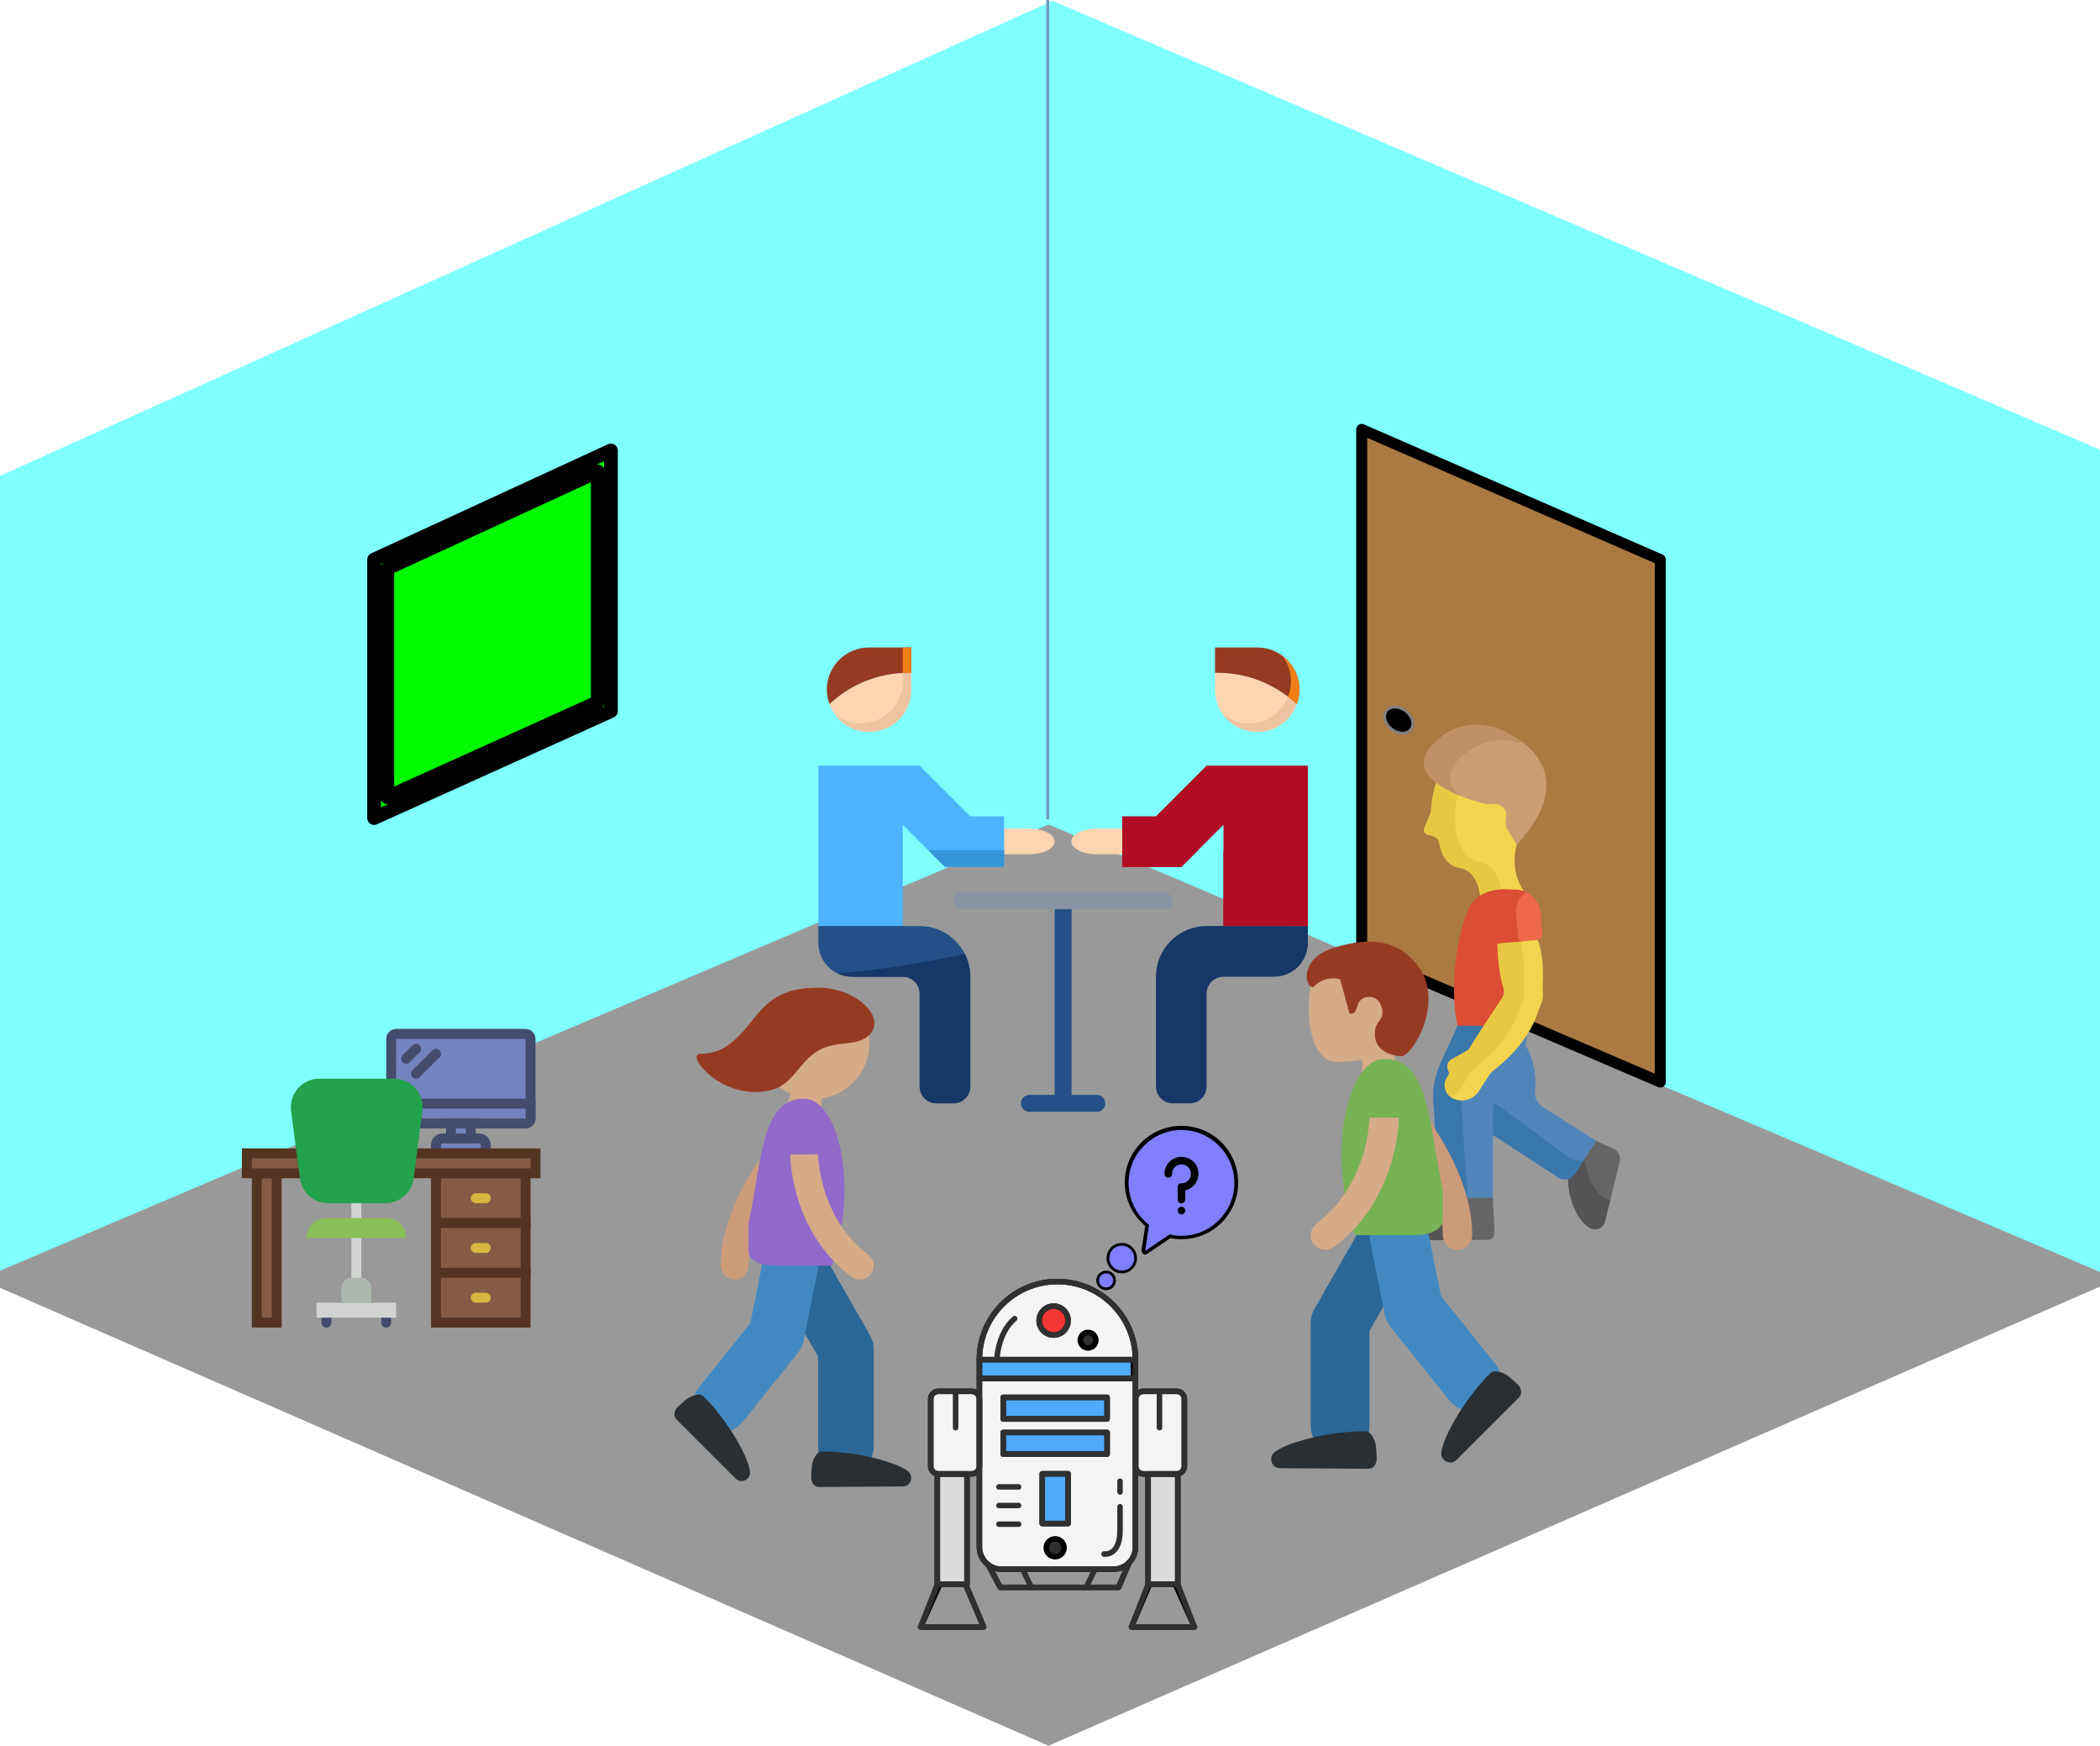 <?xml version="1.0" encoding="UTF-8" standalone="no"?>
<!DOCTYPE svg PUBLIC "-//W3C//DTD SVG 1.1//EN" "http://www.w3.org/Graphics/SVG/1.1/DTD/svg11.dtd">
<svg xmlns="http://www.w3.org/2000/svg" xmlns:dc="http://purl.org/dc/elements/1.1/" version="1.1" xmlns:xl="http://www.w3.org/1999/xlink" viewBox="-11.782 -859.756 762.773 633.911" width="762.773" height="633.911">
  <defs>
    <clipPath id="artboard_clip_path">
      <path d="M -11.782 -859.756 L 750.991 -859.756 L 750.991 -225.845 L -11.782 -225.845 Z"/>
    </clipPath>
  </defs>
  <g id="Canvas_1" fill-opacity="1" stroke-opacity="1" stroke="none" stroke-dasharray="none" fill="none">
    <title>Canvas 1</title>
    <rect fill="white" x="-11.782" y="-859.756" width="762.773" height="633.911"/>
    <g id="Canvas_1: Layer 1" clip-path="url(#artboard_clip_path)">
      <title>Layer 1</title>
      <g id="Graphic_290">
        <circle cx="622.841" cy="-630.418" r="10.55" fill="#a16a4a"/>
      </g>
      <g id="Graphic_289"/>
      <g id="Graphic_288">
        <path d="M -12.819 -392.569 L -12.819 -589.657 L 369.229 -867.885 L 750.991 -615.273 L 750.991 -392.569 L 369.086 -225.845 Z" fill="#999"/>
      </g>
      <g id="Graphic_287">
        <path d="M 369.086 -560.341 L -12.819 -397.872 L -12.819 -844.419 L 369.086 -1009.99 L 750.991 -844.419 L 750.991 -397.872 Z" fill="#80ffff"/>
      </g>
      <g id="Graphic_286">
        <path d="M 482.825 -513.304 L 482.825 -703.825 L 591.274 -656.563 L 591.274 -466.846 Z" fill="#ab7942"/>
        <path d="M 482.825 -513.304 L 482.825 -703.825 L 591.274 -656.563 L 591.274 -466.846 Z" stroke="black" stroke-linecap="round" stroke-linejoin="round" stroke-width="4"/>
      </g>
      <g id="Group_283">
        <g id="Graphic_285">
          <path d="M 126.484 -654.937 L 207.734 -692.373 L 207.734 -603.153 L 126.484 -566.494 Z" fill="#00fa00"/>
          <path d="M 126.484 -654.937 L 207.734 -692.373 L 207.734 -603.153 L 126.484 -566.494 Z" stroke="black" stroke-linecap="round" stroke-linejoin="round" stroke-width="5"/>
        </g>
        <g id="Graphic_284">
          <path d="M 205.345 -688.561 L 205.345 -604.777 L 128.874 -570.272 L 128.874 -653.328 Z M 210.124 -696.181 L 124.094 -656.541 L 124.094 -562.711 L 210.124 -601.529 L 210.124 -696.181 Z" fill="#00fa00"/>
          <path d="M 205.345 -688.561 L 205.345 -604.777 L 128.874 -570.272 L 128.874 -653.328 Z M 210.124 -696.181 L 124.094 -656.541 L 124.094 -562.711 L 210.124 -601.529 L 210.124 -696.181 Z" stroke="black" stroke-linecap="round" stroke-linejoin="round" stroke-width="5"/>
        </g>
      </g>
      <g id="Group_239">
        <title>Icons</title>
        <g id="Group_240">
          <g id="Line_282">
            <path d="M 329.582 -284.483 L 322.625 -268.973 L 345.497 -268.973 L 338.932 -284.483" stroke="black" stroke-linecap="round" stroke-linejoin="round" stroke-width="2"/>
          </g>
          <g id="Line_281">
            <path d="M 415.107 -284.483 L 422.063 -268.973 L 399.191 -268.973 L 405.756 -284.483" stroke="black" stroke-linecap="round" stroke-linejoin="round" stroke-width="2"/>
          </g>
          <g id="Line_280">
            <path d="M 347.239 -291.504 L 351.537 -283.35 L 394.496 -283.35 L 398.407 -292.42" stroke="black" stroke-linecap="round" stroke-linejoin="round" stroke-width="2"/>
          </g>
          <g id="Graphic_279">
            <path d="M 343.962 -366.049 C 343.962 -381.689 356.628 -394.39 372.302 -394.39 C 387.942 -394.39 400.643 -381.689 400.643 -366.049" fill="#f4f4f4"/>
            <path d="M 343.962 -366.049 C 343.962 -381.689 356.628 -394.39 372.302 -394.39 C 387.942 -394.39 400.643 -381.689 400.643 -366.049" stroke="black" stroke-linecap="round" stroke-linejoin="round" stroke-width="2"/>
          </g>
          <g id="Graphic_278">
            <circle cx="370.915" cy="-380.22" r="5.249" fill="#f43735"/>
            <circle cx="370.915" cy="-380.22" r="5.249" stroke="black" stroke-linecap="round" stroke-linejoin="round" stroke-width="2"/>
          </g>
          <g id="Graphic_277">
            <path d="M 392.558 -289.917 L 352.047 -289.917 C 347.582 -289.917 343.962 -293.537 343.962 -298.002 L 343.962 -359.258 L 400.643 -359.258 L 400.643 -298.002 C 400.643 -293.537 397.023 -289.917 392.558 -289.917 Z" fill="#f4f4f4"/>
            <path d="M 392.558 -289.917 L 352.047 -289.917 C 347.582 -289.917 343.962 -293.537 343.962 -298.002 L 343.962 -359.258 L 400.643 -359.258 L 400.643 -298.002 C 400.643 -293.537 397.023 -289.917 392.558 -289.917 Z" stroke="black" stroke-linecap="round" stroke-linejoin="round" stroke-width="2"/>
          </g>
          <g id="Graphic_276">
            <rect x="328.674" y="-324.558" width="10.775" height="40.076" fill="#dbdbdb"/>
            <rect x="328.674" y="-324.558" width="10.775" height="40.076" stroke="black" stroke-linecap="round" stroke-linejoin="round" stroke-width="2"/>
          </g>
          <g id="Graphic_275">
            <rect x="366.788" y="-324.587" width="9.377" height="18.068" fill="#50abfe"/>
            <rect x="366.788" y="-324.587" width="9.377" height="18.068" stroke="black" stroke-linecap="round" stroke-linejoin="round" stroke-width="2"/>
          </g>
          <g id="Graphic_274">
            <rect x="343.962" y="-366.049" width="55.965" height="6.792" fill="#50abfe"/>
            <rect x="343.962" y="-366.049" width="55.965" height="6.792" stroke="black" stroke-linecap="round" stroke-linejoin="round" stroke-width="2"/>
          </g>
          <g id="Graphic_273">
            <rect x="405.24" y="-324.558" width="10.775" height="40.076" fill="#dbdbdb"/>
            <rect x="405.24" y="-324.558" width="10.775" height="40.076" stroke="black" stroke-linecap="round" stroke-linejoin="round" stroke-width="2"/>
          </g>
          <g id="Graphic_272">
            <rect x="352.603" y="-352.344" width="37.747" height="7.848" fill="#50abfe"/>
            <rect x="352.603" y="-352.344" width="37.747" height="7.848" stroke="black" stroke-linecap="round" stroke-linejoin="round" stroke-width="2"/>
          </g>
          <g id="Graphic_271">
            <rect x="352.603" y="-339.579" width="37.747" height="7.848" fill="#50abfe"/>
            <rect x="352.603" y="-339.579" width="37.747" height="7.848" stroke="black" stroke-linecap="round" stroke-linejoin="round" stroke-width="2"/>
          </g>
          <g id="Graphic_270">
            <path d="M 341.182 -324.558 L 329.063 -324.558 C 327.528 -324.558 326.283 -325.803 326.283 -327.338 L 326.283 -351.762 C 326.283 -353.297 327.528 -354.542 329.063 -354.542 L 341.182 -354.542 C 342.717 -354.542 343.962 -353.297 343.962 -351.762 L 343.962 -327.338 C 343.962 -325.803 342.717 -324.558 341.182 -324.558 Z" fill="#f4f4f4"/>
            <path d="M 341.182 -324.558 L 329.063 -324.558 C 327.528 -324.558 326.283 -325.803 326.283 -327.338 L 326.283 -351.762 C 326.283 -353.297 327.528 -354.542 329.063 -354.542 L 341.182 -354.542 C 342.717 -354.542 343.962 -353.297 343.962 -351.762 L 343.962 -327.338 C 343.962 -325.803 342.717 -324.558 341.182 -324.558 Z" stroke="black" stroke-linecap="round" stroke-linejoin="round" stroke-width="2"/>
          </g>
          <g id="Graphic_269">
            <path d="M 403.507 -324.558 L 415.626 -324.558 C 417.161 -324.558 418.406 -325.803 418.406 -327.338 L 418.406 -351.762 C 418.406 -353.297 417.161 -354.542 415.626 -354.542 L 403.507 -354.542 C 401.971 -354.542 400.727 -353.297 400.727 -351.762 L 400.727 -327.338 C 400.727 -325.803 401.971 -324.558 403.507 -324.558 Z" fill="#f4f4f4"/>
            <path d="M 403.507 -324.558 L 415.626 -324.558 C 417.161 -324.558 418.406 -325.803 418.406 -327.338 L 418.406 -351.762 C 418.406 -353.297 417.161 -354.542 415.626 -354.542 L 403.507 -354.542 C 401.971 -354.542 400.727 -353.297 400.727 -351.762 L 400.727 -327.338 C 400.727 -325.803 401.971 -324.558 403.507 -324.558 Z" stroke="black" stroke-linecap="round" stroke-linejoin="round" stroke-width="2"/>
          </g>
          <g id="Graphic_268">
            <path d="M 343.962 -366.049 C 343.962 -381.689 356.628 -394.39 372.302 -394.39 C 387.942 -394.39 400.643 -381.689 400.643 -366.049" stroke="#303030" stroke-linecap="round" stroke-linejoin="round" stroke-width="2"/>
          </g>
          <g id="Line_267">
            <line x1="400.643" y1="-366.049" x2="343.962" y2="-366.049" stroke="#303030" stroke-linecap="round" stroke-linejoin="round" stroke-width="2"/>
          </g>
          <g id="Graphic_266">
            <path d="M 392.558 -289.917 L 352.047 -289.917 C 347.582 -289.917 343.962 -293.537 343.962 -298.002 L 343.962 -359.258 L 400.643 -359.258 L 400.643 -298.002 C 400.643 -293.537 397.023 -289.917 392.558 -289.917 Z" stroke="#303030" stroke-linecap="round" stroke-linejoin="round" stroke-width="2"/>
          </g>
          <g id="Graphic_265">
            <circle cx="370.915" cy="-380.22" r="5.249" stroke="#303030" stroke-linecap="round" stroke-linejoin="round" stroke-width="2"/>
          </g>
          <g id="Graphic_264">
            <circle cx="383.435" cy="-373.102" r="2.82" fill="#303030"/>
            <circle cx="383.435" cy="-373.102" r="2.82" stroke="black" stroke-linecap="round" stroke-linejoin="round" stroke-width="2"/>
          </g>
          <g id="Line_263">
            <line x1="343.962" y1="-366.049" x2="343.962" y2="-359.258" stroke="#303030" stroke-linecap="round" stroke-linejoin="round" stroke-width="2"/>
          </g>
          <g id="Line_262">
            <line x1="400.643" y1="-366.049" x2="400.643" y2="-359.258" stroke="#303030" stroke-linecap="round" stroke-linejoin="round" stroke-width="2"/>
          </g>
          <g id="Graphic_261">
            <rect x="352.603" y="-352.344" width="37.747" height="7.848" stroke="#303030" stroke-linecap="round" stroke-linejoin="round" stroke-width="2"/>
          </g>
          <g id="Graphic_260">
            <rect x="352.603" y="-339.579" width="37.747" height="7.848" stroke="#303030" stroke-linecap="round" stroke-linejoin="round" stroke-width="2"/>
          </g>
          <g id="Graphic_259">
            <rect x="366.788" y="-324.587" width="9.377" height="18.068" stroke="#303030" stroke-linecap="round" stroke-linejoin="round" stroke-width="2"/>
          </g>
          <g id="Graphic_258">
            <circle cx="371.476" cy="-297.719" r="3.24" fill="#303030"/>
            <circle cx="371.476" cy="-297.719" r="3.24" stroke="black" stroke-linecap="round" stroke-linejoin="round" stroke-width="2"/>
          </g>
          <g id="Line_257">
            <path d="M 347.239 -291.504 L 351.537 -283.35 L 394.496 -283.35 L 398.407 -292.42" stroke="#303030" stroke-linecap="round" stroke-linejoin="round" stroke-width="2"/>
          </g>
          <g id="Line_256">
            <line x1="359.651" y1="-289.917" x2="362.858" y2="-283.35" stroke="#303030" stroke-linecap="butt" stroke-linejoin="round" stroke-width="2"/>
          </g>
          <g id="Line_255">
            <line x1="385.946" y1="-289.917" x2="382.739" y2="-283.35" stroke="#303030" stroke-linecap="butt" stroke-linejoin="round" stroke-width="2"/>
          </g>
          <g id="Graphic_254">
            <path d="M 350.3 -366.049 C 350.3 -366.049 350.581 -375.726 356.777 -380.937" stroke="#303030" stroke-linecap="round" stroke-linejoin="round" stroke-width="2"/>
          </g>
          <g id="Line_253">
            <line x1="351.061" y1="-319.837" x2="358.19" y2="-319.837" stroke="#303030" stroke-linecap="round" stroke-linejoin="round" stroke-width="2"/>
          </g>
          <g id="Line_252">
            <line x1="351.061" y1="-313.065" x2="358.19" y2="-313.065" stroke="#303030" stroke-linecap="round" stroke-linejoin="round" stroke-width="2"/>
          </g>
          <g id="Line_251">
            <line x1="351.061" y1="-306.292" x2="358.19" y2="-306.292" stroke="#303030" stroke-linecap="round" stroke-linejoin="round" stroke-width="2"/>
          </g>
          <g id="Graphic_250">
            <path d="M 341.182 -324.558 L 329.063 -324.558 C 327.528 -324.558 326.283 -325.803 326.283 -327.338 L 326.283 -351.762 C 326.283 -353.297 327.528 -354.542 329.063 -354.542 L 341.182 -354.542 C 342.717 -354.542 343.962 -353.297 343.962 -351.762 L 343.962 -327.338 C 343.962 -325.803 342.717 -324.558 341.182 -324.558 Z" stroke="#303030" stroke-linecap="round" stroke-linejoin="round" stroke-width="2"/>
          </g>
          <g id="Graphic_249">
            <rect x="328.674" y="-324.558" width="10.775" height="40.076" stroke="#303030" stroke-linecap="round" stroke-linejoin="round" stroke-width="2"/>
          </g>
          <g id="Line_248">
            <path d="M 328.674 -284.483 L 322.625 -268.973 L 345.497 -268.973 L 338.932 -284.483" stroke="#303030" stroke-linecap="round" stroke-linejoin="round" stroke-width="2"/>
          </g>
          <g id="Line_247">
            <line x1="335.323" y1="-353.885" x2="335.323" y2="-341.329" stroke="#303030" stroke-linecap="round" stroke-linejoin="round" stroke-width="2"/>
          </g>
          <g id="Graphic_246">
            <path d="M 403.507 -324.558 L 415.626 -324.558 C 417.161 -324.558 418.406 -325.803 418.406 -327.338 L 418.406 -351.762 C 418.406 -353.297 417.161 -354.542 415.626 -354.542 L 403.507 -354.542 C 401.971 -354.542 400.727 -353.297 400.727 -351.762 L 400.727 -327.338 C 400.727 -325.803 401.971 -324.558 403.507 -324.558 Z" stroke="#303030" stroke-linecap="round" stroke-linejoin="round" stroke-width="2"/>
          </g>
          <g id="Graphic_245">
            <rect x="405.24" y="-324.558" width="10.775" height="40.076" stroke="#303030" stroke-linecap="round" stroke-linejoin="round" stroke-width="2"/>
          </g>
          <g id="Line_244">
            <path d="M 416.015 -284.483 L 422.063 -268.973 L 399.191 -268.973 L 405.24 -284.483" stroke="#303030" stroke-linecap="round" stroke-linejoin="round" stroke-width="2"/>
          </g>
          <g id="Line_243">
            <line x1="409.365" y1="-353.885" x2="409.365" y2="-341.329" stroke="#303030" stroke-linecap="round" stroke-linejoin="round" stroke-width="2"/>
          </g>
          <g id="Graphic_242">
            <path d="M 389.231 -295.446 C 389.231 -295.446 395.039 -294.581 395.039 -303.973 L 395.039 -312.624" stroke="#303030" stroke-linecap="round" stroke-linejoin="round" stroke-width="2"/>
          </g>
          <g id="Line_241">
            <line x1="395.039" y1="-317.999" x2="395.039" y2="-321.892" stroke="#303030" stroke-linecap="round" stroke-linejoin="round" stroke-width="2"/>
          </g>
        </g>
      </g>
      <g id="Graphic_238">
        <path d="M 501.177 -598.265 C 501.928 -595.659 500.337 -593.549 497.625 -593.552 C 494.913 -593.555 492.107 -595.67 491.357 -598.276 C 490.606 -600.882 492.197 -602.992 494.908 -602.989 C 497.62 -602.986 500.427 -600.871 501.177 -598.265" fill="black"/>
        <path d="M 501.177 -598.265 C 501.928 -595.659 500.337 -593.549 497.625 -593.552 C 494.913 -593.555 492.107 -595.67 491.357 -598.276 C 490.606 -600.882 492.197 -602.992 494.908 -602.989 C 497.62 -602.986 500.427 -600.871 501.177 -598.265" stroke="gray" stroke-linecap="round" stroke-linejoin="round" stroke-width="1"/>
      </g>
      <g id="Group_220">
        <g id="Graphic_237">
          <path d="M 525.896 -533.795 C 531.002 -537.046 537.71 -535.946 537.71 -535.946 C 539.222 -536.077 540.684 -535.832 542.005 -535.292 L 542.005 -535.774 C 536.157 -543.598 539.11 -553.015 539.11 -553.015 L 539.105 -554.017 L 535.356 -560.169 L 535.693 -563.825 C 535.908 -566.162 534.065 -568.177 531.719 -568.171 L 528.155 -568.162 C 528.155 -568.162 516.85 -570.82 510.317 -575.87 L 509.964 -575.87 C 508.269 -571.033 507.966 -564.728 507.966 -564.728 L 505.556 -559.033 C 505.157 -558.092 505.671 -557.013 506.654 -556.729 C 507.625 -556.294 510.478 -556.394 510.978 -553.714 C 511.527 -550.765 513.221 -545.354 518.302 -544.629 C 523.272 -543.919 525.618 -538.679 525.896 -533.795 Z" fill="#f4d44e"/>
        </g>
        <g id="Graphic_236">
          <path d="M 533.422 -536.07 C 533.015 -540.919 530.611 -545.958 525.694 -546.661 C 519.206 -547.588 514.324 -557.541 517.847 -571.628 C 515.203 -572.77 512.495 -574.186 510.317 -575.87 L 509.964 -575.87 C 508.269 -571.034 507.965 -564.729 507.965 -564.729 L 505.556 -559.034 C 505.157 -558.092 505.671 -557.013 506.653 -556.729 C 507.62 -556.296 510.478 -556.395 510.977 -553.715 C 511.526 -550.765 513.221 -545.355 518.302 -544.629 C 523.241 -543.923 525.615 -538.731 525.896 -533.795 C 528.124 -535.213 530.808 -535.886 533.422 -536.07 Z" fill="#e8c842"/>
        </g>
        <g id="Graphic_235">
          <path d="M 537.71 -536.699 C 537.71 -536.699 526.021 -538.623 521.76 -529.917 C 517.99 -522.212 514.285 -502.052 517.668 -486.869 L 539.019 -486.869 Z" fill="#db4e33"/>
        </g>
        <g id="Graphic_234">
          <path d="M 574.278 -442.612 L 568.071 -445.422 L 557.811 -431.663 C 557.809 -424.067 561.27 -416.567 565.55 -413.943 C 567.96 -412.464 571.083 -414.02 571.338 -416.836 L 576.618 -438.281 C 576.9 -440.087 575.943 -441.858 574.278 -442.612 Z" fill="#656566"/>
        </g>
        <g id="Graphic_233">
          <path d="M 563.631 -439.468 L 557.811 -431.663 C 557.809 -424.066 561.27 -416.567 565.55 -413.942 C 567.96 -412.464 571.082 -414.019 571.338 -416.835 L 573.098 -423.985 C 569.018 -424.105 564.469 -431.747 563.631 -439.468 Z" fill="#545456"/>
        </g>
        <g id="Graphic_232">
          <path d="M 548.472 -457.863 C 546.572 -459.068 545.524 -461.26 545.805 -463.493 C 546.995 -472.954 542.109 -480.588 542.109 -480.588 L 541.525 -480.232 C 540.572 -475.34 538.09 -467.136 531.735 -461.526 C 530.422 -460.367 529.705 -458.673 529.705 -456.921 L 529.705 -448.13 L 554.201 -432.177 C 556.19 -430.88 558.852 -431.433 560.158 -433.416 L 568.07 -445.422 Z" fill="#5085ba"/>
        </g>
        <g id="Graphic_231">
          <path d="M 557.839 -439.682 L 530.397 -459.785 C 529.245 -457.537 529.885 -456.117 529.705 -448.131 L 554.201 -432.178 C 556.189 -430.88 558.852 -431.434 560.158 -433.416 L 563.477 -438.452 C 561.576 -438.065 559.527 -438.444 557.839 -439.682 Z" fill="#3a77aa"/>
        </g>
        <g id="Graphic_230">
          <path d="M 527.815 -487.246 L 517.586 -487.246 C 513.224 -476.192 508.129 -470.404 508.869 -459.607 L 511.254 -424.409 L 530.459 -424.409 L 530.459 -456.544 C 530.459 -458.335 531.234 -460.031 532.571 -461.222 C 542.074 -469.689 542.853 -483.971 542.853 -483.971 C 532.451 -486.453 531.071 -487.246 527.815 -487.246 Z" fill="#5085ba"/>
        </g>
        <g id="Graphic_229">
          <path d="M 527.634 -487.246 L 517.586 -487.246 C 513.224 -476.192 508.129 -470.404 508.869 -459.607 L 511.254 -424.409 L 521.302 -424.409 L 518.917 -459.607 C 518.177 -470.406 523.266 -476.177 527.634 -487.246 Z" fill="#3a77aa"/>
        </g>
        <g id="Graphic_228">
          <path d="M 511.254 -424.786 C 503.889 -423.076 499.104 -418.302 497.609 -413.899 C 496.767 -411.42 499.042 -408.989 501.834 -409.396 L 528.74 -409.526 C 530.56 -409.682 531.043 -411.101 531.043 -413.019 L 530.459 -424.787 L 511.254 -424.786 Z" fill="#656566"/>
        </g>
        <g id="Graphic_227">
          <path d="M 512.249 -414.679 C 513.477 -418.298 516.605 -422.129 521.341 -424.786 L 511.254 -424.786 C 503.889 -423.076 499.104 -418.302 497.609 -413.899 C 496.767 -411.42 499.042 -408.989 501.834 -409.396 L 515.458 -409.462 C 513.063 -409.987 511.446 -412.314 512.249 -414.679 Z" fill="#545456"/>
        </g>
        <g id="Graphic_226">
          <path d="M 548.571 -502.168 C 548.775 -505.393 548.932 -513.763 546.441 -519.144 L 532.141 -517.899 C 532.141 -517.899 532.003 -508.618 534.347 -500.973 C 534.735 -499.707 534.518 -498.336 533.779 -497.238 C 520.416 -477.397 522.305 -478.919 521.109 -478.244 L 515.437 -475.044 C 514.036 -474.254 513.525 -472.488 514.287 -471.072 C 514.93 -469.879 514.064 -468.866 514.078 -468.904 C 512.052 -466.31 512.876 -462.513 515.795 -460.993 C 519.174 -459.233 523.338 -460.338 525.4 -463.542 C 529.278 -469.567 529.449 -470.1 530.799 -471.12 C 533.847 -473.421 543.168 -481.147 546.756 -492.005 C 547.085 -493 547.445 -493.985 547.879 -494.94 C 549.252 -497.96 548.403 -499.528 548.571 -502.168 Z" fill="#f4d44e"/>
        </g>
        <g id="Graphic_225">
          <path d="M 539.959 -492.818 C 540.288 -493.814 540.648 -494.799 541.082 -495.754 C 542.455 -498.775 541.606 -500.343 541.774 -502.983 C 541.962 -505.948 542.108 -513.259 540.195 -518.601 L 532.141 -517.9 C 532.141 -517.9 532.003 -508.619 534.347 -500.974 C 534.735 -499.708 534.518 -498.336 533.779 -497.239 C 520.416 -477.398 522.305 -478.919 521.109 -478.245 L 515.437 -475.045 C 514.036 -474.255 513.525 -472.489 514.288 -471.074 C 514.927 -469.887 514.094 -468.942 514.079 -468.905 C 512.238 -466.548 512.756 -463.205 515.054 -461.472 C 516.469 -462.016 517.727 -462.995 518.604 -464.357 C 522.482 -470.382 522.653 -470.915 524.003 -471.935 C 527.051 -474.234 536.372 -481.96 539.959 -492.818 Z" fill="#e8c842"/>
        </g>
        <g id="Graphic_224">
          <path d="M 548.435 -520.765 L 547.785 -528.237 C 547.465 -531.913 545.019 -534.917 541.769 -536.141 C 539.48 -534.236 538.115 -531.209 538.399 -527.944 C 539.337 -519.009 538.851 -518.636 539.741 -517.807 L 546.441 -518.39 C 547.647 -518.495 548.54 -519.558 548.435 -520.765 Z" fill="#ed694a"/>
        </g>
        <g id="Graphic_223">
          <path d="M 541.336 -517.946 C 540.469 -517.87 539.703 -518.541 539.624 -519.444 L 538.889 -527.883 C 538.608 -531.116 540.048 -534.104 542.415 -535.867 C 536.027 -538.841 529.041 -533.83 529.629 -527.077 L 530.363 -518.639 C 530.442 -517.735 531.238 -517.067 532.141 -517.145 C 540.574 -517.879 537.994 -517.655 546.441 -518.39 Z" fill="#db4e33"/>
        </g>
        <g id="Graphic_222">
          <path d="M 538.931 -591.743 C 538.931 -591.743 523.033 -603.806 508.964 -589.737 C 494.768 -575.54 527.778 -567.785 527.778 -567.785 L 531.342 -567.794 C 533.689 -567.8 535.531 -565.785 535.316 -563.448 C 535.128 -561.406 534.812 -560.067 535.829 -558.398 L 539.109 -553.015 C 563.54 -579.279 538.931 -591.743 538.931 -591.743 Z" fill="#cc9d72"/>
        </g>
        <g id="Graphic_221">
          <path d="M 518.382 -584.181 C 527.144 -592.943 536.615 -591.568 542.514 -589.285 C 540.533 -590.929 538.931 -591.742 538.931 -591.742 C 538.931 -591.742 523.033 -603.805 508.964 -589.737 C 500.076 -580.849 509.692 -574.486 518.126 -570.97 C 514.381 -574.416 513.044 -578.843 518.382 -584.181 Z" fill="#c19067"/>
        </g>
      </g>
      <g id="Group_205">
        <g id="Group_206">
          <g id="Group_207">
            <g id="Group_217">
              <g id="Graphic_219">
                <path d="M 297.387 -484.658 C 303.483 -483.31 292.063 -476.935 293.932 -470.824 C 295.205 -466.591 292.796 -470.824 288.881 -470.824 C 288.881 -470.824 285.714 -464.343 286.745 -454.529 C 287.79 -444.731 274.259 -441.316 273.223 -451.13 C 272.193 -460.934 280.219 -466.222 275.804 -473.859 C 265.238 -492.139 297.387 -484.658 297.387 -484.658" fill="#d5ab88"/>
              </g>
              <g id="Graphic_218">
                <path d="M 263.627 -480.926 C 263.627 -469.768 272.673 -460.722 283.83 -460.722 C 294.987 -460.722 304.034 -469.769 304.034 -480.926 C 304.034 -492.083 294.987 -501.129 283.83 -501.129 C 272.673 -501.129 263.627 -492.083 263.627 -480.926" fill="#d5ab88"/>
              </g>
            </g>
            <g id="Graphic_216">
              <path d="M 242.362 -477.036 C 247.6 -477.294 252.671 -477.89 261.333 -489.047 C 267.091 -496.472 272.471 -501.23 285.779 -501.109 C 299.912 -500.973 311.746 -488.952 302.68 -482.936 C 298.725 -480.315 295.406 -481.557 289.057 -479.779 C 279.082 -476.986 277.567 -466.374 268.556 -463.99 C 250.913 -459.333 237.119 -476.779 242.362 -477.036" fill="#963b22"/>
            </g>
            <g id="Graphic_215">
              <path d="M 255.06 -395.111 C 257.853 -395.111 260.111 -397.368 260.111 -400.162 C 260.111 -422.992 283.653 -446.867 283.891 -447.105 C 285.856 -449.08 285.856 -452.277 283.881 -454.247 C 281.906 -456.216 278.714 -456.211 276.744 -454.242 C 275.653 -453.151 250.009 -427.194 250.009 -400.162 C 250.009 -397.368 252.267 -395.111 255.06 -395.111" fill="#cc9b7a"/>
            </g>
            <g id="Graphic_214">
              <path d="M 295.467 -324.398 C 301.048 -324.398 305.569 -328.924 305.569 -334.5 L 305.569 -369.856 C 305.569 -371.614 305.11 -373.342 304.236 -374.867 L 284.032 -410.223 C 281.269 -415.067 275.092 -416.759 270.253 -413.981 C 265.409 -411.213 263.727 -405.046 266.495 -400.202 L 285.365 -367.174 L 285.365 -334.5 C 285.366 -328.924 289.891 -324.398 295.467 -324.398" fill="#2a6797"/>
            </g>
            <g id="Graphic_213">
              <path d="M 250.004 -339.551 C 252.969 -339.551 255.904 -340.849 257.894 -343.344 L 278.097 -368.599 C 279.113 -369.856 279.799 -371.341 280.118 -372.922 L 285.169 -398.177 C 286.265 -403.647 282.719 -408.976 277.249 -410.067 C 271.754 -411.173 266.45 -407.612 265.359 -402.147 L 260.788 -379.297 L 242.12 -355.962 C 238.635 -351.608 239.342 -345.249 243.701 -341.763 C 245.559 -340.278 247.787 -339.551 250.004 -339.551" fill="#4289c1"/>
            </g>
            <g id="Graphic_212">
              <path d="M 260.111 -405.213 C 260.111 -405.213 260.111 -400.162 270.213 -400.162 L 290.417 -400.162 C 300.519 -430.467 292.23 -460.772 280.315 -460.772 C 265.162 -460.772 265.162 -440.569 260.111 -415.314" fill="#9268ca"/>
            </g>
            <g id="Graphic_211">
              <path d="M 285.366 -440.569 C 285.371 -440.341 285.699 -417.577 303.549 -404.187 L 303.498 -404.117 C 304.726 -403.197 305.569 -401.798 305.569 -400.147 C 305.569 -397.353 303.307 -395.096 300.518 -395.096 C 299.382 -395.096 298.382 -395.54 297.538 -396.176 L 297.488 -396.106 C 275.516 -412.587 275.264 -439.417 275.264 -440.554 Z" fill="#d5ab88"/>
            </g>
            <g id="Group_208">
              <g id="Graphic_210">
                <path d="M 233.942 -344.309 C 232.573 -345.678 233.134 -347.723 234.594 -349.057 C 236.932 -351.193 237.993 -351.956 237.993 -351.956 C 239.281 -352.804 242.402 -354.062 243.7 -352.769 C 253.161 -343.349 260.389 -329.884 260.651 -325.191 C 260.808 -322.423 257.393 -320.873 255.454 -322.812 C 249.731 -328.535 238.902 -339.354 233.942 -344.309" fill="#292f33"/>
              </g>
              <g id="Graphic_209">
                <path d="M 285.795 -319.787 C 283.86 -319.772 282.795 -321.61 282.876 -323.59 C 282.997 -326.752 283.199 -328.04 283.199 -328.04 C 283.497 -329.555 284.79 -332.662 286.629 -332.677 C 299.973 -332.793 314.641 -328.479 318.161 -325.373 C 320.242 -323.534 318.949 -320.019 316.207 -319.999 C 308.11 -319.948 292.805 -319.837 285.795 -319.787" fill="#292f33"/>
              </g>
            </g>
          </g>
        </g>
      </g>
      <g id="Group_192">
        <g id="Group_193">
          <g id="Group_194">
            <g id="Graphic_204">
              <path d="M 500.943 -486.005 C 505.896 -496.647 502.073 -508.922 492.401 -513.428 C 482.728 -517.933 466.966 -513.838 464.466 -502.374 C 461.986 -490.985 464.311 -473.639 474.474 -474.114 C 477.284 -474.247 480.116 -474.471 482.856 -474.908 C 483.213 -473.57 483.134 -470.845 482.627 -468.259 C 480.66 -458.32 494.203 -453.596 496.16 -463.551 C 497.301 -469.379 495.126 -473.9 494.171 -478.145 C 496.928 -479.98 499.29 -482.459 500.943 -486.005" fill="#d5ab88"/>
            </g>
            <g id="Graphic_203">
              <path d="M 503.465 -508.72 C 497.338 -516.846 488.455 -520.605 472.539 -515.539 C 458.638 -511.119 463.01 -499.143 465.628 -501.713 C 469.798 -505.803 474.997 -504.155 474.997 -504.155 L 478.367 -491.811 C 478.367 -491.811 480.249 -490.521 481.31 -494.584 C 482.377 -498.647 487.917 -498.732 489.527 -495.314 C 492.028 -490.009 488.285 -489.246 487.762 -486.191 C 486.114 -476.54 496.896 -476.257 496.896 -476.257 C 496.896 -476.257 498.938 -475.303 502.953 -482.139 C 506.963 -488.975 509.549 -500.652 503.465 -508.72" fill="#963b22"/>
            </g>
            <g id="Graphic_202">
              <path d="M 517.627 -405.916 C 514.678 -405.916 512.295 -408.3 512.295 -411.248 C 512.295 -435.35 487.441 -460.554 487.191 -460.805 C 485.116 -462.89 485.116 -466.265 487.202 -468.345 C 489.286 -470.424 492.656 -470.419 494.736 -468.345 C 495.888 -467.188 522.959 -439.786 522.959 -411.248 C 522.959 -408.3 520.576 -405.916 517.627 -405.916" fill="#cc9b7a"/>
            </g>
            <g id="Graphic_201">
              <path d="M 474.97 -331.266 C 469.078 -331.266 464.305 -336.044 464.305 -341.931 L 464.305 -379.255 C 464.305 -381.111 464.791 -382.935 465.713 -384.545 L 487.042 -421.87 C 489.959 -426.983 496.48 -428.769 501.588 -425.837 C 506.701 -422.92 508.477 -416.404 505.555 -411.291 L 485.634 -376.424 L 485.634 -341.93 C 485.634 -336.044 480.857 -331.266 474.97 -331.266" fill="#2a6797"/>
            </g>
            <g id="Graphic_200">
              <path d="M 522.964 -347.263 C 519.834 -347.263 516.736 -348.633 514.635 -351.268 L 493.307 -377.928 C 492.235 -379.256 491.51 -380.824 491.174 -382.492 L 485.842 -409.153 C 484.685 -414.928 488.428 -420.553 494.203 -421.705 C 500.004 -422.873 505.603 -419.113 506.754 -413.344 L 511.58 -389.222 L 531.287 -364.587 C 534.967 -359.991 534.22 -353.278 529.618 -349.599 C 527.657 -348.031 525.305 -347.263 522.964 -347.263" fill="#4289c1"/>
            </g>
            <g id="Graphic_199">
              <path d="M 512.295 -416.581 C 512.295 -416.581 512.295 -411.248 501.631 -411.248 L 480.302 -411.248 C 469.638 -443.241 478.388 -475.234 490.967 -475.234 C 506.963 -475.234 506.963 -453.905 512.295 -427.245" fill="#77b255"/>
            </g>
            <g id="Graphic_198">
              <path d="M 485.634 -453.905 C 485.629 -453.665 485.282 -429.633 466.439 -415.498 L 466.492 -415.423 C 465.196 -414.453 464.306 -412.976 464.306 -411.232 C 464.306 -408.284 466.695 -405.9 469.638 -405.9 C 470.838 -405.9 471.894 -406.369 472.784 -407.041 L 472.838 -406.967 C 496.032 -424.366 496.299 -452.695 496.299 -453.889 Z" fill="#d5ab88"/>
            </g>
            <g id="Group_195">
              <g id="Graphic_197">
                <path d="M 539.926 -352.286 C 541.371 -353.731 540.779 -355.89 539.238 -357.298 C 536.769 -359.554 535.649 -360.359 535.649 -360.359 C 534.29 -361.254 530.994 -362.582 529.624 -361.217 C 519.637 -351.273 512.007 -337.057 511.729 -332.104 C 511.564 -329.182 515.169 -327.545 517.216 -329.592 C 523.258 -335.634 534.69 -347.055 539.926 -352.286" fill="#292f33"/>
              </g>
              <g id="Graphic_196">
                <path d="M 485.186 -326.398 C 487.229 -326.382 488.353 -328.323 488.268 -330.413 C 488.14 -333.751 487.927 -335.111 487.927 -335.111 C 487.613 -336.71 486.247 -339.99 484.306 -340.006 C 470.219 -340.128 454.734 -335.575 451.018 -332.296 C 448.821 -330.354 450.186 -326.644 453.081 -326.622 C 461.629 -326.569 477.786 -326.452 485.186 -326.398" fill="#292f33"/>
              </g>
            </g>
          </g>
        </g>
      </g>
      <g id="Graphic_191">
        <path d="M 426.482 -581.722 L 408.089 -563.329 L 395.827 -563.329 L 395.827 -544.936 L 417.285 -544.936 L 432.613 -560.263 L 432.613 -523.477 L 463.268 -523.477 L 463.268 -581.722 Z" fill="#b20d24"/>
      </g>
      <g id="Group_188">
        <g id="Graphic_190">
          <path d="M 386.547 -558.853 C 381.48 -558.853 377.373 -556.774 377.373 -554.208 C 377.373 -551.642 381.479 -549.562 386.547 -549.562 L 395.72 -549.562 L 395.72 -558.853 Z" fill="#ffd4b0"/>
        </g>
        <g id="Graphic_189">
          <path d="M 362.084 -558.853 L 352.91 -558.853 L 352.91 -549.562 L 362.084 -549.562 C 367.151 -549.562 371.257 -551.642 371.257 -554.208 C 371.257 -556.774 367.151 -558.853 362.084 -558.853 Z" fill="#ffd4b0"/>
        </g>
      </g>
      <g id="Graphic_187">
        <path d="M 340.648 -563.329 L 322.255 -581.722 L 285.469 -581.722 L 285.469 -523.477 L 316.124 -523.477 L 316.124 -560.263 L 331.451 -544.936 L 352.91 -544.936 L 352.91 -563.329 Z" fill="#4db5ff"/>
      </g>
      <g id="Graphic_186">
        <path d="M 289.515 -604.069 C 292.39 -596.127 301.161 -592.019 309.1 -594.894 C 315.167 -597.092 319.204 -602.859 319.189 -609.311 L 319.189 -615.442 L 318.138 -615.442 C 307.497 -615.43 297.262 -611.362 289.515 -604.069 Z" fill="#ffd4b0"/>
      </g>
      <g id="Graphic_185">
        <path d="M 303.862 -624.639 C 295.398 -624.639 288.534 -617.775 288.534 -609.311 C 288.55 -607.521 288.881 -605.746 289.515 -604.069 C 297.262 -611.362 307.498 -615.43 318.138 -615.442 L 319.19 -615.442 L 319.19 -624.639 Z" fill="#963a22"/>
      </g>
      <g id="Graphic_184">
        <path d="M 429.548 -615.442 L 429.548 -609.311 C 429.529 -600.866 436.359 -594.002 444.805 -593.981 C 451.257 -593.966 457.024 -598.003 459.222 -604.069 C 451.475 -611.362 441.239 -615.43 430.599 -615.442 C 430.599 -615.442 429.548 -615.442 429.548 -615.442 Z" fill="#ffd4b0"/>
      </g>
      <g id="Graphic_183">
        <path d="M 444.875 -624.639 L 429.547 -624.639 L 429.547 -615.442 L 430.599 -615.442 C 441.239 -615.43 451.475 -611.362 459.221 -604.069 C 459.856 -605.746 460.187 -607.521 460.202 -609.311 C 460.202 -617.775 453.339 -624.639 444.875 -624.639 Z" fill="#963a22"/>
      </g>
      <g id="Group_180">
        <g id="Graphic_182">
          <path d="M 285.469 -517.346 C 285.469 -510.575 290.959 -505.084 297.731 -505.084 L 316.124 -505.084 C 319.511 -505.084 322.255 -502.341 322.255 -498.953 L 322.255 -465.233 C 322.255 -461.846 324.999 -459.102 328.386 -459.102 L 334.517 -459.102 C 337.904 -459.102 340.648 -461.846 340.648 -465.233 L 340.648 -505.084 C 340.648 -515.244 332.414 -523.477 322.254 -523.477 L 285.469 -523.477 Z" fill="#235087"/>
        </g>
        <g id="Graphic_181">
          <path d="M 374.368 -456.036 C 372.676 -456.036 371.303 -457.409 371.303 -459.102 L 371.303 -532.674 C 371.303 -534.366 372.676 -535.739 374.368 -535.739 C 376.061 -535.739 377.434 -534.366 377.434 -532.674 L 377.434 -459.102 C 377.434 -457.409 376.061 -456.036 374.368 -456.036 Z" fill="#235087"/>
        </g>
      </g>
      <g id="Graphic_179">
        <path d="M 411.154 -529.608 L 337.582 -529.608 C 335.89 -529.608 334.517 -530.982 334.517 -532.674 C 334.517 -534.366 335.89 -535.739 337.582 -535.739 L 411.154 -535.739 C 412.847 -535.739 414.22 -534.366 414.22 -532.674 C 414.22 -530.982 412.847 -529.608 411.154 -529.608 Z" fill="#8994a3"/>
      </g>
      <g id="Graphic_178">
        <path d="M 386.63 -456.036 L 362.106 -456.036 C 360.414 -456.036 359.041 -457.409 359.041 -459.102 C 359.041 -460.794 360.414 -462.167 362.106 -462.167 L 386.631 -462.167 C 388.323 -462.167 389.696 -460.794 389.696 -459.102 C 389.696 -457.409 388.322 -456.036 386.63 -456.036 Z" fill="#235087"/>
      </g>
      <g id="Group_175">
        <g id="Graphic_177">
          <path d="M 426.482 -523.477 C 416.323 -523.477 408.089 -515.243 408.089 -505.084 L 408.089 -465.232 C 408.089 -461.845 410.832 -459.101 414.22 -459.101 L 420.351 -459.101 C 423.738 -459.101 426.482 -461.845 426.482 -465.232 L 426.482 -498.953 C 426.482 -502.34 429.225 -505.084 432.613 -505.084 L 451.006 -505.084 C 457.777 -505.084 463.268 -510.574 463.268 -517.346 L 463.268 -523.476 L 426.482 -523.476 Z" fill="#163768"/>
        </g>
        <g id="Graphic_176">
          <path d="M 292.519 -506.295 C 294.144 -505.51 295.925 -505.096 297.731 -505.084 L 316.124 -505.084 C 319.511 -505.084 322.255 -502.341 322.255 -498.953 L 322.255 -465.233 C 322.255 -461.846 324.999 -459.102 328.386 -459.102 L 334.517 -459.102 C 337.904 -459.102 340.648 -461.846 340.648 -465.233 L 340.648 -505.084 C 340.648 -507.972 339.961 -510.817 338.649 -513.389 C 323.456 -509.961 308.04 -507.592 292.519 -506.295 Z" fill="#163768"/>
        </g>
      </g>
      <g id="Graphic_174">
        <path d="M 432.613 -550.208 L 432.613 -523.477 L 463.268 -523.477 L 463.268 -570.254 C 453.422 -563.022 443.186 -556.33 432.613 -550.208 Z" fill="#b20d24"/>
      </g>
      <g id="Graphic_173">
        <path d="M 441.809 -597.049 C 438.499 -597.058 435.283 -598.147 432.65 -600.152 C 437.653 -593.392 447.186 -591.967 453.946 -596.97 C 456.367 -598.763 458.204 -601.234 459.221 -604.069 C 458.2 -605.023 457.14 -605.921 456.039 -606.761 C 453.743 -600.909 448.097 -597.055 441.809 -597.049 Z" fill="#edc4a2"/>
      </g>
      <g id="Graphic_172">
        <path d="M 454.034 -621.537 C 457.272 -617.315 458.035 -611.693 456.039 -606.761 C 457.14 -605.918 458.2 -605.023 459.221 -604.069 C 461.628 -610.396 459.503 -617.551 454.034 -621.542 Z" fill="#f08015"/>
      </g>
      <g id="Graphic_171">
        <path d="M 316.124 -615.347 L 316.124 -612.377 C 316.124 -603.913 309.26 -597.049 300.796 -597.049 C 297.495 -597.049 294.282 -598.134 291.655 -600.136 C 296.698 -593.371 306.271 -591.972 313.04 -597.015 C 316.921 -599.909 319.201 -604.471 319.189 -609.311 L 319.189 -615.442 L 318.138 -615.442 C 317.464 -615.442 316.795 -615.378 316.124 -615.347 Z" fill="#edc4a2"/>
      </g>
      <g id="Graphic_170">
        <path d="M 316.124 -624.639 L 316.124 -615.348 C 316.795 -615.378 317.464 -615.443 318.138 -615.443 L 319.19 -615.443 L 319.19 -624.639 Z" fill="#f08015"/>
      </g>
      <g id="Graphic_169">
        <path d="M 325.32 -551.067 L 331.451 -544.936 L 352.91 -544.936 L 352.91 -551.067 Z" fill="#3596d8"/>
      </g>
      <g id="Graphic_168">
        <path d="M 395.827 -544.936 L 417.285 -544.936 L 423.416 -551.067 L 395.827 -551.067 Z" fill="#b20d24"/>
      </g>
      <g id="Graphic_167">
        <circle cx="395.674" cy="-402.897" r="5.025" fill="#7f7fff"/>
        <circle cx="395.674" cy="-402.897" r="5.025" stroke="black" stroke-linecap="round" stroke-linejoin="round" stroke-width="1"/>
      </g>
      <g id="Graphic_166">
        <circle cx="389.984" cy="-394.806" r="3.066" fill="#7f7fff"/>
        <circle cx="389.984" cy="-394.806" r="3.066" stroke="black" stroke-linecap="round" stroke-linejoin="round" stroke-width="1"/>
      </g>
      <g id="Group_129">
        <g id="Group_163">
          <g id="Graphic_165">
            <path d="M 106.804 -377.673 C 105.806 -377.673 104.996 -378.483 104.996 -379.481 L 104.996 -381.288 C 104.996 -382.286 105.806 -383.096 106.804 -383.096 C 107.801 -383.096 108.611 -382.286 108.611 -381.288 L 108.611 -379.481 C 108.612 -378.483 107.802 -377.673 106.804 -377.673" fill="#434c6d"/>
          </g>
          <g id="Graphic_164">
            <path d="M 128.496 -377.673 C 127.499 -377.673 126.689 -378.483 126.689 -379.481 L 126.689 -381.288 C 126.689 -382.286 127.499 -383.096 128.496 -383.096 C 129.494 -383.096 130.304 -382.286 130.304 -381.288 L 130.304 -379.481 C 130.304 -378.483 129.494 -377.673 128.496 -377.673" fill="#434c6d"/>
          </g>
        </g>
        <g id="Graphic_162">
          <path d="M 179.113 -484.329 L 132.112 -484.329 C 131.114 -484.329 130.304 -483.519 130.304 -482.521 L 130.304 -466.252 L 130.321 -466.252 C 136.06 -466.252 140.493 -461.204 139.75 -455.512 L 139.265 -451.79 L 179.113 -451.79 C 180.111 -451.79 180.92 -452.6 180.92 -453.597 L 180.92 -482.521 C 180.92 -483.519 180.111 -484.329 179.113 -484.329" fill="#7383bf"/>
        </g>
        <g id="Graphic_161">
          <path d="M 179.113 -449.989 L 137.215 -449.989 L 137.964 -455.744 C 138.251 -457.944 137.576 -460.161 136.113 -461.828 C 134.65 -463.495 132.538 -464.451 130.321 -464.451 L 128.52 -464.451 L 128.504 -466.251 L 128.504 -482.521 C 128.504 -484.511 130.122 -486.129 132.112 -486.129 L 179.113 -486.129 C 181.103 -486.129 182.721 -484.511 182.721 -482.521 L 182.721 -453.597 C 182.721 -451.608 181.103 -449.989 179.113 -449.989 Z M 141.315 -453.59 L 179.113 -453.59 L 179.12 -482.521 L 179.113 -482.528 L 132.112 -482.528 L 132.106 -467.909 C 134.694 -467.494 137.072 -466.195 138.819 -464.204 C 140.966 -461.759 141.956 -458.506 141.535 -455.279 Z" fill="#434c6d"/>
        </g>
        <g id="Graphic_160">
          <path d="M 139.544 -459.021 C 139.818 -457.907 139.909 -456.726 139.75 -455.512 L 139.263 -451.79 L 179.113 -451.79 C 180.111 -451.79 180.921 -452.6 180.921 -453.597 L 180.921 -459.021 L 139.544 -459.021 Z" fill="#7383bf"/>
        </g>
        <g id="Graphic_159">
          <path d="M 179.113 -449.989 L 137.212 -449.989 L 137.964 -455.745 C 138.087 -456.682 138.03 -457.638 137.795 -458.589 L 137.244 -460.821 L 182.721 -460.821 L 182.721 -453.597 C 182.721 -451.608 181.103 -449.989 179.113 -449.989 Z M 141.315 -453.59 L 179.113 -453.59 L 179.117 -457.22 L 141.617 -457.22 C 141.647 -456.57 141.619 -455.922 141.535 -455.278 Z" fill="#434c6d"/>
        </g>
        <g id="Graphic_158">
          <path d="M 164.651 -440.943 L 146.574 -440.943 L 146.574 -443.955 C 146.574 -445.287 147.653 -446.367 148.985 -446.367 L 162.239 -446.367 C 163.572 -446.367 164.651 -445.287 164.651 -443.955 L 164.651 -440.943 Z" fill="#7383bf"/>
        </g>
        <g id="Graphic_157">
          <path d="M 166.452 -439.143 L 144.773 -439.143 L 144.773 -443.955 C 144.773 -446.278 146.662 -448.167 148.985 -448.167 L 162.239 -448.167 C 164.562 -448.167 166.452 -446.278 166.452 -443.955 Z M 148.374 -442.744 L 162.85 -442.744 L 162.85 -443.955 C 162.85 -444.292 162.576 -444.566 162.239 -444.566 L 148.985 -444.566 C 148.648 -444.566 148.374 -444.292 148.374 -443.955 Z" fill="#434c6d"/>
        </g>
        <g id="Graphic_156">
          <rect x="151.997" y="-451.79" width="7.231" height="5.423" fill="#7383bf"/>
        </g>
        <g id="Graphic_155">
          <path d="M 161.028 -444.566 L 150.196 -444.566 L 150.196 -453.59 L 161.028 -453.59 Z M 153.798 -448.167 L 157.427 -448.167 L 157.427 -449.989 L 153.798 -449.989 Z" fill="#434c6d"/>
        </g>
        <g id="Graphic_154">
          <rect x="146.574" y="-433.713" width="32.539" height="18.077" fill="#845c46"/>
        </g>
        <g id="Graphic_153">
          <path d="M 180.913 -413.834 L 144.773 -413.834 L 144.773 -435.513 L 180.913 -435.513 Z M 148.374 -417.436 L 177.312 -417.436 L 177.312 -431.912 L 148.374 -431.912 Z" fill="#553323"/>
        </g>
        <g id="Graphic_152">
          <rect x="146.574" y="-415.635" width="32.539" height="18.077" fill="#845c46"/>
        </g>
        <g id="Graphic_151">
          <path d="M 180.913 -395.757 L 144.773 -395.757 L 144.773 -417.436 L 180.913 -417.436 Z M 148.374 -399.358 L 177.312 -399.358 L 177.312 -413.834 L 148.374 -413.834 Z" fill="#553323"/>
        </g>
        <g id="Graphic_150">
          <rect x="146.574" y="-397.558" width="32.539" height="18.077" fill="#845c46"/>
        </g>
        <g id="Graphic_149">
          <path d="M 180.913 -377.68 L 144.773 -377.68 L 144.773 -399.358 L 180.913 -399.358 Z M 148.374 -381.281 L 177.312 -381.281 L 177.312 -395.757 L 148.374 -395.757 Z" fill="#553323"/>
        </g>
        <g id="Group_145">
          <g id="Graphic_148">
            <path d="M 164.651 -422.866 L 161.035 -422.866 C 160.038 -422.866 159.228 -423.676 159.228 -424.674 C 159.228 -425.672 160.038 -426.481 161.035 -426.481 L 164.651 -426.481 C 165.651 -426.481 166.459 -425.672 166.459 -424.674 C 166.459 -423.676 165.651 -422.866 164.651 -422.866" fill="#d7b740"/>
          </g>
          <g id="Graphic_147">
            <path d="M 164.651 -404.789 L 161.035 -404.789 C 160.038 -404.789 159.228 -405.599 159.228 -406.596 C 159.228 -407.594 160.038 -408.404 161.035 -408.404 L 164.651 -408.404 C 165.651 -408.404 166.459 -407.594 166.459 -406.596 C 166.459 -405.599 165.651 -404.789 164.651 -404.789" fill="#d7b740"/>
          </g>
          <g id="Graphic_146">
            <path d="M 164.651 -386.712 L 161.035 -386.712 C 160.038 -386.712 159.228 -387.522 159.228 -388.519 C 159.228 -389.517 160.038 -390.327 161.035 -390.327 L 164.651 -390.327 C 165.651 -390.327 166.459 -389.517 166.459 -388.519 C 166.459 -387.522 165.651 -386.712 164.651 -386.712" fill="#d7b740"/>
          </g>
        </g>
        <g id="Graphic_144">
          <rect x="81.496" y="-433.713" width="7.231" height="54.232" fill="#845c46"/>
        </g>
        <g id="Graphic_143">
          <path d="M 90.527 -377.68 L 79.695 -377.68 L 79.695 -435.513 L 90.527 -435.513 Z M 83.296 -381.281 L 86.926 -381.281 L 86.926 -431.912 L 83.296 -431.912 Z" fill="#553323"/>
        </g>
        <g id="Group_140">
          <g id="Graphic_142">
            <rect x="103.188" y="-386.712" width="28.924" height="5.423" fill="#d1d4d1"/>
          </g>
          <g id="Graphic_141">
            <path d="M 117.65 -393.942 C 116.652 -393.942 115.842 -394.752 115.842 -395.75 L 115.842 -422.866 C 115.842 -423.864 116.652 -424.674 117.65 -424.674 C 118.648 -424.674 119.458 -423.864 119.458 -422.866 L 119.458 -395.75 C 119.458 -394.752 118.648 -393.942 117.65 -393.942" fill="#d1d4d1"/>
          </g>
        </g>
        <g id="Graphic_139">
          <path d="M 135.727 -410.212 L 99.573 -410.212 C 99.573 -414.205 102.81 -417.443 106.804 -417.443 L 128.496 -417.443 C 132.49 -417.443 135.727 -414.205 135.727 -410.212" fill="#88c057"/>
        </g>
        <g id="Graphic_138">
          <path d="M 137.849 -440.943 L 136.906 -433.713 L 182.728 -433.713 L 182.728 -440.943 Z" fill="#845c46"/>
        </g>
        <g id="Graphic_137">
          <path d="M 184.529 -431.912 L 134.855 -431.912 L 136.268 -442.744 L 184.529 -442.744 Z M 138.957 -435.513 L 180.927 -435.513 L 180.927 -439.143 L 139.43 -439.143 Z" fill="#553323"/>
        </g>
        <g id="Graphic_136">
          <path d="M 97.759 -440.943 L 77.881 -440.943 L 77.881 -433.713 L 98.702 -433.713 Z" fill="#845c46"/>
        </g>
        <g id="Graphic_135">
          <path d="M 100.753 -431.912 L 76.08 -431.912 L 76.08 -442.744 L 99.34 -442.744 Z M 79.682 -435.513 L 96.652 -435.513 L 96.178 -439.143 L 79.682 -439.143 Z" fill="#553323"/>
        </g>
        <g id="Group_132">
          <g id="Graphic_134">
            <path d="M 135.727 -473.482 C 135.265 -473.482 134.802 -473.659 134.449 -474.012 C 133.742 -474.719 133.742 -475.861 134.449 -476.568 L 138.065 -480.184 C 138.772 -480.89 139.914 -480.89 140.621 -480.184 C 141.328 -479.477 141.328 -478.334 140.621 -477.627 L 137.005 -474.012 C 136.653 -473.659 136.19 -473.482 135.727 -473.482" fill="#434c6d"/>
          </g>
          <g id="Graphic_133">
            <path d="M 139.343 -468.059 C 138.88 -468.059 138.417 -468.236 138.065 -468.589 C 137.358 -469.296 137.358 -470.438 138.065 -471.145 L 145.296 -478.376 C 146.003 -479.083 147.145 -479.083 147.852 -478.376 C 148.559 -477.669 148.559 -476.527 147.852 -475.82 L 140.621 -468.589 C 140.268 -468.236 139.806 -468.059 139.343 -468.059" fill="#434c6d"/>
          </g>
        </g>
        <g id="Graphic_131">
          <path d="M 128.211 -422.866 L 107.398 -422.866 C 102.206 -422.866 97.819 -426.717 97.149 -431.865 L 93.951 -456.387 C 93.143 -462.573 97.96 -468.059 104.199 -468.059 L 131.409 -468.059 C 137.649 -468.059 142.465 -462.573 141.658 -456.387 L 138.461 -431.865 C 137.788 -426.717 133.402 -422.866 128.211 -422.866" fill="#23a24d"/>
        </g>
        <g id="Graphic_130">
          <path d="M 123.073 -386.712 L 112.227 -386.712 L 112.227 -392.142 C 112.227 -394.134 113.843 -395.75 115.835 -395.75 L 119.465 -395.75 C 121.457 -395.75 123.073 -394.134 123.073 -392.142 L 123.073 -386.712 Z" fill="#aeb7ae"/>
        </g>
      </g>
      <g id="Group_126">
        <g id="Graphic_128">
          <path d="M -.199 -1218.555 L 469.025 -1434.749 L 469.025 -919.497 L -.199 -707.791 Z" fill="white"/>
        </g>
        <g id="Graphic_127">
          <path d="M 455.224 -1412.732 L 455.224 -928.875 L 13.601 -729.608 L 13.601 -1209.262 Z M 482.825 -1456.737 L -14 -1227.819 L -14 -685.946 L 482.825 -910.118 L 482.825 -1456.737 Z" fill="white"/>
        </g>
      </g>
      <g id="Graphic_125">
        <path d="M 247.815 -912.025 L 247.815 -1796 L 750.991 -1576.714 L 750.991 -696.47 Z" fill="white"/>
      </g>
      <g id="Line_124">
        <line x1="368.775" y1="-942.717" x2="368.775" y2="-562.711" stroke="#7496c4" stroke-linecap="square" stroke-linejoin="miter" stroke-width="1"/>
      </g>
      <g id="Group_114">
        <g id="Graphic_123">
          <path d="M 436.577 -430.21 C 436.577 -419.642 427.93 -410.995 417.362 -410.995 C 415.852 -410.995 414.479 -411.132 413.107 -411.544 L 404.186 -405.505 L 405.558 -414.975 C 401.029 -418.544 398.147 -424.034 398.147 -430.21 C 398.147 -440.778 406.793 -449.425 417.362 -449.425 C 427.93 -449.425 436.577 -440.779 436.577 -430.21 Z" fill="#ffca19"/>
        </g>
        <g id="Group_121">
          <g id="Graphic_122">
            <path d="M 436.165 -434.053 C 432.734 -437.073 428.342 -438.857 423.401 -438.857 C 412.832 -438.857 404.186 -430.21 404.186 -419.642 C 404.186 -418.269 404.323 -417.034 404.598 -415.799 C 400.617 -419.367 398.147 -424.446 398.147 -430.073 C 398.147 -440.641 406.794 -449.288 417.362 -449.288 C 426.695 -449.425 434.381 -442.837 436.165 -434.053 Z" fill="#030303"/>
          </g>
        </g>
        <g id="Graphic_120">
          <path d="M 403.5 -404.407 C 403.088 -404.682 402.813 -405.231 402.813 -405.78 L 404.186 -414.564 C 399.519 -418.544 396.774 -424.171 396.774 -430.348 C 396.774 -441.739 405.97 -450.935 417.362 -450.935 C 428.753 -450.935 437.949 -441.739 437.949 -430.347 C 437.949 -418.956 428.754 -409.76 417.362 -409.76 C 415.989 -409.76 414.617 -409.897 413.381 -410.172 L 405.009 -404.544 C 404.46 -404.133 403.911 -403.995 403.5 -404.407 Z M 417.362 -448.053 C 407.48 -448.053 399.519 -440.092 399.519 -430.21 C 399.519 -424.72 401.99 -419.505 406.382 -416.073 C 406.794 -415.799 406.931 -415.25 406.931 -414.838 L 405.97 -408.387 L 412.283 -412.642 C 412.558 -412.917 412.97 -412.917 413.381 -412.779 C 414.754 -412.505 415.989 -412.368 417.362 -412.368 C 427.244 -412.368 435.204 -420.328 435.204 -430.21 C 435.204 -440.092 427.244 -448.053 417.362 -448.053 Z" fill="black"/>
        </g>
        <g id="Graphic_119">
          <path d="M 417.362 -422.799 C 416.538 -422.799 415.989 -423.348 415.989 -424.171 L 415.989 -428.7 C 415.989 -429.524 416.538 -430.073 417.362 -430.073 C 419.283 -430.073 420.793 -431.583 420.793 -433.504 C 420.793 -435.426 419.283 -436.935 417.362 -436.935 C 415.44 -436.935 413.931 -435.426 413.931 -433.504 C 413.931 -432.681 413.382 -432.132 412.558 -432.132 C 411.735 -432.132 411.185 -432.681 411.185 -433.504 C 411.185 -436.935 413.93 -439.68 417.362 -439.68 C 420.793 -439.68 423.538 -436.935 423.538 -433.504 C 423.538 -430.622 421.479 -428.151 418.734 -427.465 L 418.734 -424.171 C 418.734 -423.485 418.185 -422.799 417.362 -422.799 Z" fill="black"/>
        </g>
        <g id="Graphic_118">
          <path d="M 416.401 -419.23 C 415.852 -419.779 415.852 -420.74 416.401 -421.152 C 416.95 -421.701 417.774 -421.701 418.322 -421.152 C 418.871 -420.603 418.871 -419.779 418.322 -419.23 C 417.774 -418.544 416.95 -418.681 416.401 -419.23 Z" fill="black"/>
        </g>
        <g id="Graphic_117">
          <path d="M 436.577 -430.21 C 436.577 -419.642 427.93 -410.995 417.362 -410.995 C 415.852 -410.995 414.479 -411.132 413.107 -411.544 L 404.186 -405.505 L 405.558 -414.975 C 401.029 -418.544 398.147 -424.034 398.147 -430.21 C 398.147 -440.778 406.793 -449.425 417.362 -449.425 C 427.93 -449.425 436.577 -440.779 436.577 -430.21 Z" fill="#7f7fff"/>
        </g>
        <g id="Graphic_116">
          <path d="M 417.362 -422.799 C 416.538 -422.799 415.989 -423.348 415.989 -424.171 L 415.989 -428.7 C 415.989 -429.524 416.538 -430.073 417.362 -430.073 C 419.283 -430.073 420.793 -431.583 420.793 -433.504 C 420.793 -435.426 419.283 -436.935 417.362 -436.935 C 415.44 -436.935 413.931 -435.426 413.931 -433.504 C 413.931 -432.681 413.382 -432.132 412.558 -432.132 C 411.735 -432.132 411.185 -432.681 411.185 -433.504 C 411.185 -436.935 413.93 -439.68 417.362 -439.68 C 420.793 -439.68 423.538 -436.935 423.538 -433.504 C 423.538 -430.622 421.479 -428.151 418.734 -427.465 L 418.734 -424.171 C 418.734 -423.485 418.185 -422.799 417.362 -422.799 Z" fill="black"/>
        </g>
        <g id="Graphic_115">
          <path d="M 416.401 -419.23 C 415.852 -419.779 415.852 -420.74 416.401 -421.152 C 416.95 -421.701 417.774 -421.701 418.322 -421.152 C 418.871 -420.603 418.871 -419.779 418.322 -419.23 C 417.774 -418.544 416.95 -418.681 416.401 -419.23 Z" fill="black"/>
        </g>
      </g>
    </g>
  </g>
</svg>

